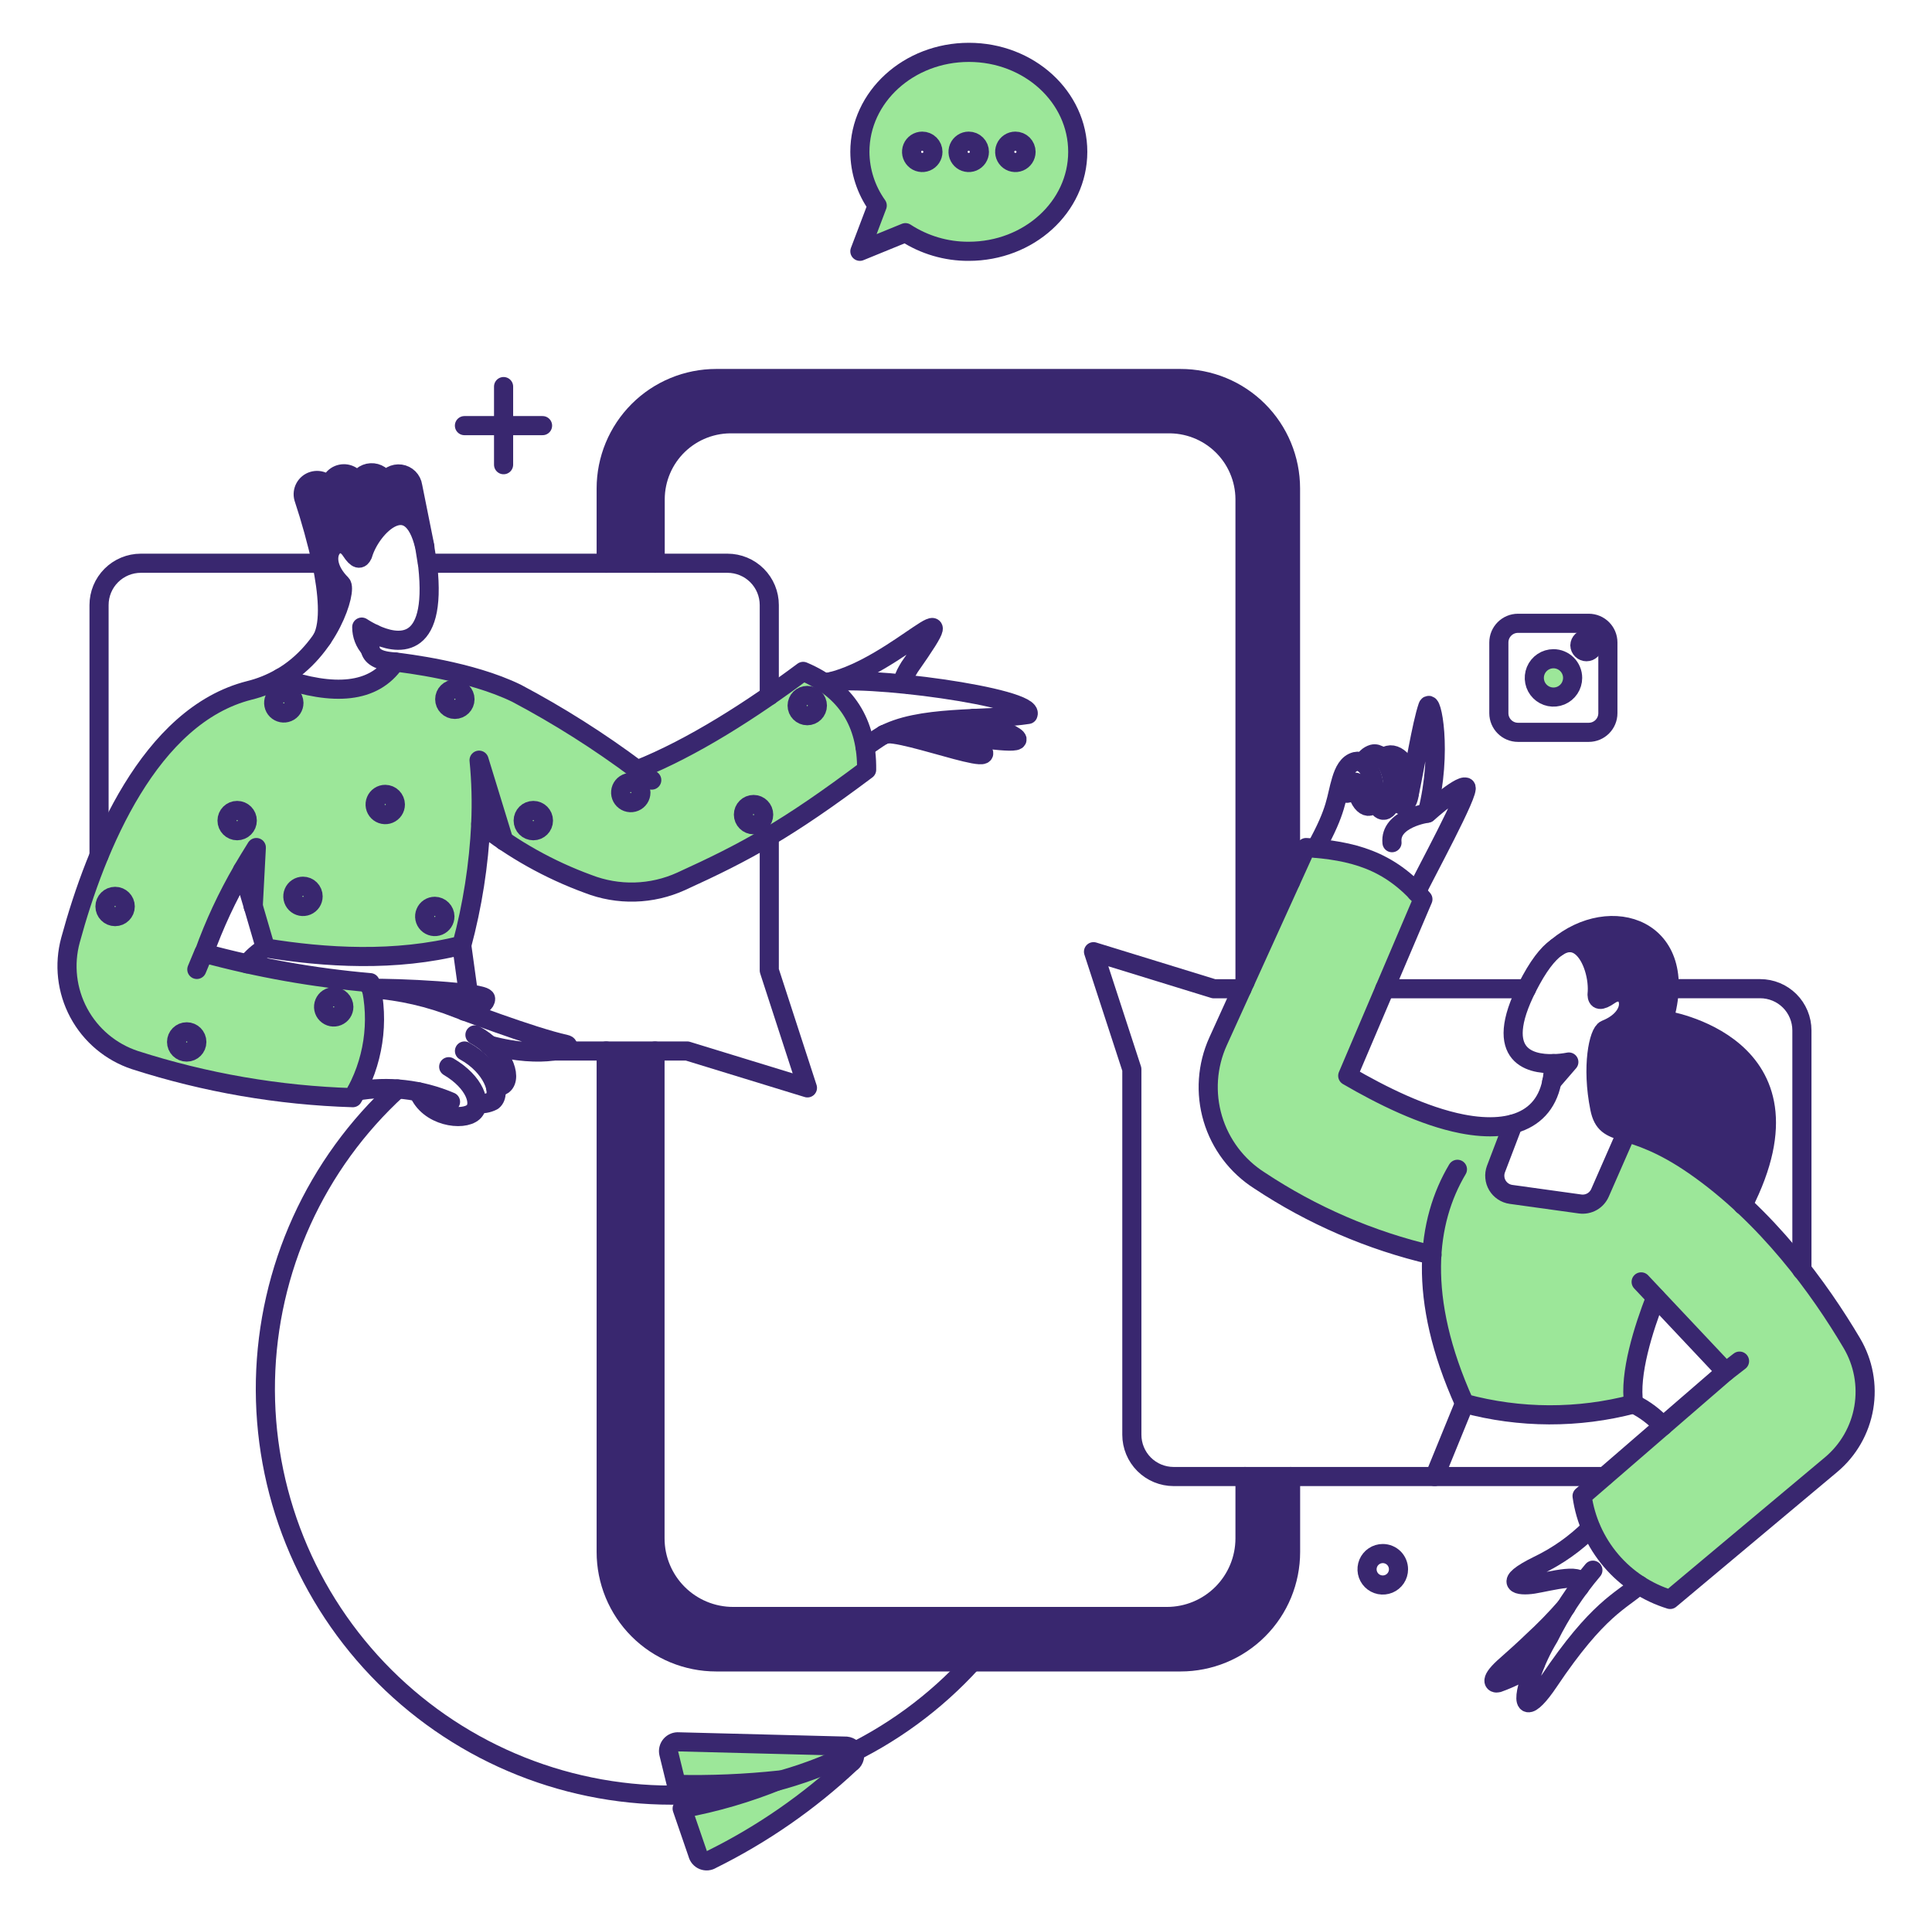 <svg width="101" height="100" viewBox="0 0 101 100" fill="none" xmlns="http://www.w3.org/2000/svg">
<g id="Social-Media-Discussion--Streamline-Bangalore">
<g id="Social-media-Social-media-discussion-01">
<g id="color 2">
<path id="Vector" d="M96.742 70.228C94.245 66.011 89.689 60.47 84.964 59.206L83.64 62.363C83.554 62.558 83.407 62.719 83.222 62.823C83.035 62.927 82.821 62.968 82.61 62.94L78.99 62.429C78.844 62.409 78.704 62.355 78.581 62.273C78.459 62.191 78.356 62.083 78.28 61.956C78.205 61.829 78.159 61.687 78.147 61.539C78.133 61.393 78.153 61.245 78.205 61.106L78.99 58.781C76.473 59.42 72.704 57.542 70.454 56.229L74.386 47.015C73.632 46.141 72.693 45.445 71.637 44.977C70.582 44.51 69.435 44.282 68.281 44.312L63.677 54.435C63.102 55.704 63.004 57.139 63.402 58.474C63.8 59.809 64.666 60.956 65.842 61.704C68.606 63.508 71.654 64.831 74.859 65.618C74.801 68.297 75.384 70.951 76.561 73.359C79.457 74.143 82.507 74.153 85.408 73.387C85.231 71.677 85.993 69.485 86.609 67.877L90.219 71.704L82.707 78.198C82.956 80.725 84.967 82.875 87.301 83.605L95.659 76.563C96.558 75.805 97.161 74.753 97.359 73.593C97.557 72.434 97.339 71.242 96.742 70.228Z" fill="#9CE799"/>
<path id="Vector_2" d="M14.666 35.433C14.158 35.725 13.611 35.945 13.041 36.085C7.832 37.399 5.025 44.215 3.685 49.139C3.337 50.416 3.492 51.778 4.118 52.944C4.744 54.11 5.794 54.992 7.05 55.408C10.737 56.594 14.572 57.256 18.443 57.374C19.522 55.566 19.848 53.407 19.351 51.362C16.415 51.108 13.508 50.592 10.664 49.82C11.203 48.318 11.878 46.868 12.682 45.489C13.389 47.871 13.119 46.953 13.876 49.546C16.995 50.056 20.672 50.283 24.141 49.404C24.698 47.331 25.031 45.205 25.134 43.061C26.823 44.4 28.715 45.459 30.739 46.2C31.518 46.504 32.35 46.649 33.186 46.626C34.022 46.604 34.845 46.413 35.607 46.067C39.021 44.512 41.155 43.345 45.305 40.235C45.333 37.768 44.237 36.048 41.987 35.093C39.341 37.069 36.202 39.091 33.319 40.235C31.321 38.741 29.21 37.404 27.006 36.237C24.577 35.053 21.164 34.667 20.663 34.601C19.111 36.422 17.641 36.306 14.666 35.433Z" fill="#9CE799"/>
<path id="Vector_3" d="M17.446 52.098C17.341 52.098 17.238 52.129 17.151 52.187C17.064 52.245 16.997 52.328 16.957 52.425C16.916 52.521 16.906 52.628 16.926 52.731C16.947 52.833 16.997 52.928 17.071 53.001C17.145 53.076 17.24 53.126 17.342 53.147C17.445 53.167 17.551 53.157 17.648 53.116C17.745 53.076 17.828 53.008 17.886 52.921C17.944 52.834 17.975 52.732 17.975 52.627C17.973 52.487 17.916 52.354 17.817 52.255C17.719 52.157 17.585 52.1 17.446 52.098Z" fill="#9CE799"/>
<path id="Vector_4" d="M9.761 54.99C10.053 54.99 10.29 54.754 10.29 54.461C10.29 54.169 10.053 53.932 9.761 53.932C9.468 53.932 9.231 54.169 9.231 54.461C9.231 54.754 9.468 54.99 9.761 54.99Z" fill="#9CE799"/>
<path id="Vector_5" d="M6.018 47.91C6.31 47.91 6.547 47.673 6.547 47.381C6.547 47.089 6.31 46.852 6.018 46.852C5.725 46.852 5.488 47.089 5.488 47.381C5.488 47.673 5.725 47.91 6.018 47.91Z" fill="#9CE799"/>
<path id="Vector_6" d="M12.398 43.421C12.69 43.421 12.927 43.184 12.927 42.891C12.927 42.599 12.69 42.362 12.398 42.362C12.106 42.362 11.869 42.599 11.869 42.891C11.869 43.184 12.106 43.421 12.398 43.421Z" fill="#9CE799"/>
<path id="Vector_7" d="M14.837 36.208C14.732 36.208 14.63 36.239 14.543 36.297C14.456 36.356 14.388 36.438 14.348 36.535C14.308 36.632 14.297 36.738 14.318 36.841C14.338 36.944 14.388 37.038 14.462 37.112C14.536 37.186 14.631 37.236 14.733 37.257C14.836 37.277 14.943 37.267 15.039 37.227C15.136 37.187 15.219 37.119 15.277 37.032C15.335 36.945 15.366 36.842 15.366 36.738C15.364 36.598 15.307 36.465 15.209 36.366C15.11 36.267 14.976 36.211 14.837 36.208Z" fill="#9CE799"/>
<path id="Vector_8" d="M20.14 41.521C20.035 41.521 19.933 41.552 19.846 41.61C19.758 41.668 19.691 41.751 19.651 41.847C19.61 41.944 19.6 42.051 19.62 42.153C19.641 42.256 19.691 42.35 19.765 42.424C19.839 42.498 19.934 42.549 20.036 42.569C20.139 42.59 20.245 42.579 20.342 42.539C20.439 42.499 20.521 42.431 20.58 42.344C20.638 42.257 20.669 42.155 20.669 42.05C20.667 41.91 20.61 41.777 20.512 41.678C20.413 41.579 20.279 41.523 20.14 41.521Z" fill="#9CE799"/>
<path id="Vector_9" d="M15.839 46.322C15.734 46.322 15.632 46.353 15.545 46.412C15.457 46.47 15.39 46.553 15.35 46.649C15.309 46.746 15.299 46.852 15.319 46.955C15.34 47.058 15.39 47.152 15.464 47.226C15.538 47.3 15.633 47.35 15.735 47.371C15.838 47.391 15.944 47.381 16.041 47.341C16.138 47.301 16.221 47.233 16.279 47.146C16.337 47.059 16.368 46.956 16.368 46.852C16.368 46.782 16.355 46.713 16.328 46.649C16.302 46.585 16.262 46.526 16.213 46.477C16.164 46.428 16.106 46.389 16.041 46.362C15.977 46.336 15.908 46.322 15.839 46.322Z" fill="#9CE799"/>
<path id="Vector_10" d="M27.881 43.421C28.173 43.421 28.41 43.184 28.41 42.891C28.41 42.599 28.173 42.362 27.881 42.362C27.588 42.362 27.351 42.599 27.351 42.891C27.351 43.184 27.588 43.421 27.881 43.421Z" fill="#9CE799"/>
<path id="Vector_11" d="M32.975 40.896C32.871 40.896 32.768 40.927 32.681 40.985C32.594 41.043 32.526 41.126 32.486 41.222C32.446 41.319 32.436 41.426 32.456 41.528C32.477 41.631 32.527 41.725 32.601 41.799C32.675 41.873 32.77 41.924 32.872 41.944C32.975 41.965 33.081 41.954 33.178 41.914C33.275 41.874 33.358 41.806 33.416 41.719C33.474 41.632 33.505 41.53 33.505 41.425C33.503 41.285 33.446 41.152 33.347 41.053C33.249 40.954 33.115 40.898 32.975 40.896Z" fill="#9CE799"/>
<path id="Vector_12" d="M39.394 43.109C39.686 43.109 39.923 42.872 39.923 42.579C39.923 42.287 39.686 42.05 39.394 42.05C39.102 42.05 38.864 42.287 38.864 42.579C38.864 42.872 39.102 43.109 39.394 43.109Z" fill="#9CE799"/>
<path id="Vector_13" d="M42.201 37.409C42.493 37.409 42.731 37.172 42.731 36.879C42.731 36.587 42.493 36.35 42.201 36.35C41.909 36.35 41.672 36.587 41.672 36.879C41.672 37.172 41.909 37.409 42.201 37.409Z" fill="#9CE799"/>
<path id="Vector_14" d="M22.73 47.372C22.625 47.372 22.523 47.403 22.435 47.461C22.348 47.519 22.281 47.602 22.241 47.699C22.2 47.795 22.19 47.902 22.21 48.004C22.231 48.107 22.281 48.201 22.355 48.275C22.429 48.349 22.524 48.4 22.626 48.42C22.729 48.441 22.835 48.43 22.932 48.39C23.029 48.35 23.111 48.282 23.17 48.195C23.228 48.108 23.259 48.006 23.259 47.901C23.257 47.761 23.2 47.628 23.101 47.529C23.003 47.43 22.869 47.374 22.73 47.372Z" fill="#9CE799"/>
<path id="Vector_15" d="M23.779 37.078C24.071 37.078 24.308 36.841 24.308 36.549C24.308 36.256 24.071 36.019 23.779 36.019C23.486 36.019 23.249 36.256 23.249 36.549C23.249 36.841 23.486 37.078 23.779 37.078Z" fill="#9CE799"/>
<path id="Subtract" fill-rule="evenodd" clip-rule="evenodd" d="M44.952 13.135L45.859 10.744C45.274 9.924 44.957 8.943 44.952 7.936C44.952 5.063 47.504 2.737 50.652 2.737C53.799 2.737 56.342 5.063 56.342 7.936C56.342 10.81 53.79 13.135 50.642 13.135C49.468 13.142 48.318 12.803 47.334 12.162L44.952 13.135ZM48.677 8.246C48.738 8.154 48.771 8.047 48.771 7.936C48.77 7.788 48.711 7.646 48.606 7.542C48.502 7.437 48.36 7.379 48.212 7.379C48.101 7.379 47.994 7.412 47.902 7.473C47.811 7.535 47.739 7.622 47.697 7.724C47.655 7.826 47.645 7.938 47.666 8.046C47.688 8.154 47.741 8.253 47.819 8.331C47.897 8.409 47.997 8.462 48.105 8.483C48.213 8.505 48.325 8.494 48.427 8.451C48.529 8.409 48.616 8.338 48.677 8.246ZM51.2 7.936C51.2 8.047 51.167 8.155 51.106 8.246C51.045 8.338 50.958 8.409 50.856 8.452C50.754 8.494 50.642 8.505 50.533 8.483C50.425 8.462 50.326 8.409 50.248 8.331C50.17 8.253 50.117 8.153 50.095 8.045C50.074 7.937 50.085 7.825 50.127 7.723C50.169 7.621 50.241 7.534 50.333 7.473C50.424 7.411 50.532 7.379 50.642 7.379C50.79 7.379 50.932 7.438 51.036 7.542C51.141 7.647 51.2 7.789 51.2 7.936ZM53.545 8.246C53.606 8.155 53.639 8.047 53.639 7.936C53.638 7.789 53.58 7.647 53.475 7.542C53.371 7.438 53.229 7.379 53.081 7.379C52.971 7.379 52.863 7.411 52.771 7.473C52.68 7.534 52.608 7.621 52.566 7.723C52.523 7.825 52.512 7.937 52.534 8.045C52.556 8.153 52.609 8.253 52.687 8.331C52.765 8.409 52.864 8.462 52.972 8.483C53.081 8.505 53.193 8.494 53.294 8.452C53.397 8.409 53.483 8.338 53.545 8.246Z" fill="#9CE799"/>
<path id="Vector_16" d="M82.213 35.433C82.213 35.631 82.154 35.825 82.044 35.99C81.934 36.155 81.778 36.283 81.595 36.359C81.412 36.435 81.21 36.455 81.016 36.416C80.821 36.377 80.643 36.282 80.503 36.142C80.362 36.002 80.267 35.823 80.229 35.629C80.19 35.434 80.21 35.233 80.285 35.05C80.361 34.867 80.49 34.71 80.654 34.6C80.819 34.49 81.013 34.431 81.211 34.431C81.477 34.431 81.731 34.537 81.92 34.725C82.107 34.913 82.213 35.167 82.213 35.433Z" fill="#9CE799"/>
<path id="Vector_17" d="M44.243 91.269L35.48 91.044C35.404 91.037 35.326 91.048 35.255 91.077C35.183 91.106 35.119 91.152 35.068 91.21C35.018 91.268 34.981 91.337 34.963 91.412C34.944 91.487 34.943 91.566 34.961 91.641L35.359 93.267C37.161 93.308 38.964 93.233 40.756 93.04C39.114 93.712 37.406 94.212 35.661 94.532L36.474 96.895C36.492 96.97 36.527 97.04 36.577 97.098C36.627 97.156 36.691 97.202 36.762 97.231C36.833 97.259 36.91 97.27 36.987 97.263C37.064 97.255 37.137 97.23 37.202 97.188C39.852 95.877 42.295 94.183 44.452 92.16C44.538 92.106 44.605 92.027 44.643 91.934C44.682 91.841 44.69 91.738 44.667 91.639C44.644 91.541 44.591 91.452 44.515 91.385C44.438 91.319 44.343 91.278 44.243 91.269Z" fill="#9CE799"/>
</g>
<g id="color 1">
<path id="Vector_18" d="M61.721 19.789H37.447C36.692 19.789 35.944 19.937 35.247 20.226C34.549 20.515 33.916 20.938 33.382 21.472C32.848 22.006 32.425 22.64 32.136 23.337C31.848 24.035 31.699 24.782 31.7 25.537V29.44H34.251V26.094C34.254 25.566 34.362 25.043 34.57 24.558C34.779 24.072 35.082 23.633 35.463 23.266C35.844 22.9 36.294 22.614 36.787 22.424C37.281 22.235 37.807 22.146 38.335 22.164H61.002C61.53 22.147 62.056 22.236 62.549 22.426C63.042 22.616 63.492 22.902 63.872 23.268C64.253 23.635 64.556 24.073 64.765 24.559C64.973 25.044 65.082 25.566 65.086 26.094V51.332L67.468 46.096V25.537C67.468 24.782 67.32 24.035 67.031 23.337C66.742 22.64 66.319 22.006 65.785 21.472C65.251 20.938 64.618 20.515 63.92 20.226C63.223 19.938 62.475 19.789 61.721 19.789Z" fill="#39276F"/>
<path id="Vector_19" d="M65.077 77.175V80.409C65.076 81.492 64.647 82.53 63.88 83.296C63.115 84.062 62.076 84.492 60.993 84.492H38.326C37.243 84.492 36.204 84.062 35.439 83.296C34.673 82.53 34.242 81.492 34.242 80.409V54.937H31.69V81.12C31.69 81.874 31.839 82.622 32.127 83.319C32.416 84.016 32.84 84.649 33.373 85.183C33.907 85.716 34.541 86.139 35.238 86.428C35.935 86.716 36.682 86.865 37.437 86.865H61.721C62.475 86.865 63.223 86.716 63.921 86.428C64.618 86.139 65.251 85.716 65.785 85.182C66.319 84.648 66.742 84.015 67.031 83.318C67.32 82.62 67.468 81.872 67.468 81.118V77.176L65.077 77.175Z" fill="#39276F"/>
<path id="Vector_20" d="M82.015 55.51L81.117 56.559C81.183 56.246 81.215 55.926 81.211 55.605C81.481 55.595 81.75 55.563 82.015 55.51Z" fill="#39276F"/>
<path id="Vector_21" d="M19.346 33.902C19.064 33.595 18.909 33.193 18.911 32.777C19.117 32.911 19.333 33.031 19.555 33.135C19.407 33.362 19.334 33.63 19.346 33.902Z" fill="#39276F"/>
<path id="Vector_22" d="M13.4 44.3L13.237 47.372L12.68 45.462C12.889 45.103 13.126 44.727 13.4 44.3Z" fill="#39276F"/>
<path id="Vector_23" d="M25.131 43.061C25.183 41.952 25.154 40.84 25.045 39.734L26.339 43.95C25.953 43.685 25.546 43.392 25.131 43.061Z" fill="#39276F"/>
<path id="Vector_24" d="M21.595 25.424C21.58 25.264 21.512 25.114 21.401 24.997C21.291 24.881 21.145 24.805 20.986 24.781C20.828 24.757 20.666 24.787 20.526 24.866C20.386 24.944 20.277 25.067 20.215 25.216H20.121C20.072 25.062 19.974 24.929 19.841 24.838C19.708 24.746 19.549 24.702 19.388 24.712C19.227 24.721 19.075 24.785 18.954 24.891C18.833 24.998 18.751 25.142 18.722 25.3H18.684C18.637 25.12 18.523 24.965 18.365 24.867C18.206 24.769 18.017 24.736 17.835 24.776C17.653 24.815 17.493 24.922 17.389 25.077C17.285 25.231 17.244 25.419 17.276 25.603C17.223 25.44 17.113 25.301 16.967 25.211C16.821 25.121 16.648 25.086 16.479 25.112C16.309 25.138 16.155 25.224 16.043 25.354C15.931 25.483 15.868 25.649 15.867 25.82C15.867 25.89 15.876 25.96 15.895 26.028C16.268 27.149 16.583 28.288 16.841 29.44C17.153 30.953 17.313 32.579 16.841 33.42C17.776 32.05 18.013 30.67 17.862 30.518C16.406 29.082 17.691 27.739 18.363 28.77C18.684 29.261 18.873 29.261 18.977 28.978C19.412 27.503 21.482 25.462 22.211 28.571L21.595 25.424Z" fill="#39276F"/>
<path id="Vector_25" d="M83.281 33.732C83.278 33.821 83.24 33.905 83.176 33.967C83.112 34.029 83.026 34.064 82.937 34.064C82.847 34.064 82.761 34.029 82.697 33.967C82.633 33.905 82.595 33.821 82.591 33.732C82.595 33.642 82.633 33.558 82.697 33.496C82.761 33.434 82.847 33.4 82.937 33.4C83.026 33.4 83.112 33.434 83.176 33.496C83.24 33.558 83.278 33.642 83.281 33.732Z" fill="#39276F"/>
<path id="Vector_26" d="M86.987 53.308C87.149 52.777 87.245 52.227 87.27 51.673C87.384 48.24 83.896 47.447 81.457 49.461C82.79 48.61 83.555 50.69 83.423 51.966C83.423 52.191 83.5 52.4 84.075 52.015C85.087 51.316 85.758 53.046 83.867 53.821C83.508 53.963 83.121 55.74 83.565 57.933C83.735 58.802 84.141 58.928 84.964 59.19C87.225 59.849 89.485 61.443 91.117 62.99C95.437 54.537 86.977 53.308 86.987 53.308Z" fill="#39276F"/>
</g>
<g id="outlines">
<path id="Vector_27" d="M83.281 33.732C83.278 33.821 83.24 33.905 83.176 33.967C83.112 34.029 83.025 34.064 82.936 34.064C82.847 34.064 82.761 34.029 82.697 33.967C82.632 33.905 82.595 33.821 82.591 33.732C82.595 33.642 82.632 33.558 82.697 33.496C82.761 33.434 82.847 33.4 82.936 33.4C83.025 33.4 83.112 33.434 83.176 33.496C83.24 33.558 83.278 33.642 83.281 33.732Z" stroke="#39276F"/>
<path id="Vector_28" d="M76.561 73.356L75.001 77.175" stroke="#39276F" stroke-linecap="round" stroke-linejoin="round"/>
<path id="Vector_29" d="M34.251 29.44V26.085C34.253 25.556 34.362 25.034 34.57 24.548C34.778 24.062 35.081 23.622 35.462 23.256C35.843 22.889 36.293 22.603 36.787 22.413C37.28 22.224 37.807 22.135 38.335 22.152H61.002C61.53 22.136 62.056 22.225 62.549 22.415C63.042 22.605 63.493 22.891 63.873 23.258C64.254 23.624 64.557 24.063 64.765 24.549C64.974 25.035 65.083 25.557 65.086 26.085V51.332" stroke="#39276F" stroke-linecap="round" stroke-linejoin="round"/>
<path id="Vector_30" d="M67.465 46.086V25.527C67.464 24.773 67.315 24.025 67.026 23.328C66.737 22.631 66.313 21.997 65.779 21.464C65.245 20.931 64.611 20.508 63.913 20.22C63.215 19.932 62.468 19.784 61.713 19.785H37.437C36.682 19.785 35.934 19.934 35.237 20.223C34.539 20.512 33.906 20.936 33.372 21.47C32.838 22.004 32.415 22.639 32.126 23.336C31.838 24.034 31.689 24.782 31.69 25.537V29.44" stroke="#39276F" stroke-linecap="round" stroke-linejoin="round"/>
<path id="Vector_31" d="M79.803 51.682H72.392" stroke="#39276F" stroke-linecap="round" stroke-linejoin="round"/>
<path id="Vector_32" d="M87.261 51.677H92.015C92.302 51.677 92.585 51.733 92.85 51.842C93.115 51.951 93.356 52.112 93.559 52.314C93.762 52.516 93.922 52.757 94.032 53.021C94.142 53.286 94.199 53.57 94.199 53.856V66.381" stroke="#39276F" stroke-linecap="round" stroke-linejoin="round"/>
<path id="Vector_33" d="M64.927 51.682H63.46L57.166 49.744L59.17 55.888V74.992C59.171 75.572 59.401 76.127 59.81 76.536C60.22 76.946 60.775 77.175 61.354 77.176H83.867" stroke="#39276F" stroke-linecap="round" stroke-linejoin="round"/>
<path id="Vector_34" d="M40.216 36.368V31.624C40.216 31.045 39.986 30.49 39.576 30.08C39.167 29.671 38.612 29.441 38.033 29.44H22.351" stroke="#39276F" stroke-linecap="round" stroke-linejoin="round"/>
<path id="Vector_35" d="M65.086 77.175V80.409C65.085 81.492 64.655 82.53 63.889 83.296C63.124 84.062 62.085 84.492 61.002 84.492H38.326C37.243 84.492 36.204 84.062 35.438 83.296C34.673 82.53 34.242 81.492 34.242 80.409V54.937" stroke="#39276F" stroke-linecap="round" stroke-linejoin="round"/>
<path id="Vector_36" d="M31.69 54.934V81.117C31.689 81.871 31.838 82.619 32.126 83.317C32.415 84.014 32.838 84.648 33.372 85.182C33.906 85.716 34.54 86.139 35.237 86.428C35.935 86.716 36.682 86.865 37.437 86.865H61.721C62.475 86.865 63.223 86.716 63.92 86.428C64.618 86.139 65.251 85.716 65.785 85.182C66.319 84.648 66.742 84.015 67.031 83.318C67.319 82.62 67.468 81.872 67.468 81.118V77.176" stroke="#39276F" stroke-linecap="round" stroke-linejoin="round"/>
<path id="Vector_37" d="M16.822 29.44H7.36C6.781 29.441 6.226 29.671 5.817 30.081C5.408 30.49 5.178 31.045 5.178 31.624V44.708" stroke="#39276F" stroke-linecap="round" stroke-linejoin="round"/>
<path id="Vector_38" d="M28.968 54.934H35.925L42.211 56.862L40.216 50.727V43.714" stroke="#39276F" stroke-linecap="round" stroke-linejoin="round"/>
<path id="Vector_39" d="M50.831 86.865C48.901 88.992 46.56 90.705 43.949 91.9C41.337 93.096 38.511 93.75 35.639 93.822C32.768 93.894 29.913 93.383 27.245 92.32C24.577 91.257 22.152 89.663 20.118 87.636C18.084 85.609 16.482 83.189 15.409 80.525C14.336 77.861 13.815 75.007 13.877 72.135C13.94 69.264 14.584 66.435 15.77 63.82C16.957 61.205 18.662 58.857 20.782 56.92" stroke="#39276F" stroke-linecap="round" stroke-linejoin="round"/>
<path id="Vector_40" d="M44.243 91.269L35.48 91.044C35.404 91.037 35.326 91.048 35.255 91.077C35.183 91.106 35.119 91.152 35.068 91.21C35.018 91.268 34.981 91.337 34.963 91.412C34.944 91.487 34.943 91.566 34.961 91.641L35.359 93.267C37.161 93.308 38.964 93.233 40.756 93.04C39.114 93.712 37.406 94.212 35.661 94.532L36.474 96.895C36.492 96.97 36.527 97.04 36.577 97.098C36.627 97.156 36.691 97.202 36.762 97.231C36.833 97.259 36.91 97.27 36.987 97.263C37.064 97.255 37.137 97.23 37.202 97.188C39.852 95.877 42.295 94.183 44.452 92.16C44.538 92.106 44.605 92.027 44.643 91.934C44.682 91.841 44.69 91.738 44.667 91.639C44.644 91.541 44.591 91.452 44.515 91.385C44.438 91.319 44.343 91.278 44.243 91.269Z" stroke="#39276F" stroke-linecap="round" stroke-linejoin="round"/>
<path id="Vector_41" d="M81.211 55.595C81.481 55.59 81.75 55.562 82.015 55.51L81.117 56.55" stroke="#39276F" stroke-linecap="round" stroke-linejoin="round"/>
<path id="Vector_42" d="M74.859 65.596C71.645 64.846 68.592 63.527 65.842 61.702C64.666 60.954 63.8 59.807 63.402 58.471C63.005 57.136 63.102 55.702 63.677 54.433L68.28 44.3C70.675 44.462 72.613 44.93 74.386 47.003L70.456 56.229C72.224 57.259 74.407 58.347 76.43 58.743C79.204 59.286 81.213 58.419 81.213 55.595C79.956 55.633 77.876 55.17 80.05 51.209C82.225 47.249 83.671 50.314 83.491 51.984C83.501 52.278 83.652 52.353 84.143 52.013C85.155 51.313 85.831 53.058 83.936 53.818C83.577 53.963 83.189 55.738 83.633 57.93C83.972 59.594 85.137 58.544 88.567 60.915C92.378 63.552 95.131 67.369 96.81 70.206C97.41 71.22 97.632 72.414 97.434 73.576C97.237 74.737 96.634 75.791 95.732 76.549L87.31 83.601C86.108 83.231 85.036 82.525 84.221 81.568C83.406 80.61 82.88 79.439 82.707 78.194L90.219 71.7L85.795 67.002" stroke="#39276F" stroke-linecap="round" stroke-linejoin="round"/>
<path id="Vector_43" d="M19.346 33.902C19.064 33.595 18.909 33.193 18.911 32.777C19.117 32.911 19.333 33.031 19.555 33.135" stroke="#39276F" stroke-linecap="round" stroke-linejoin="round"/>
<path id="Vector_44" d="M18.968 28.977C19.402 27.503 21.482 25.461 22.201 28.571L22.362 29.573C22.863 34.15 20.689 33.666 19.555 33.136C19.555 33.136 18.762 34.309 20.214 34.552C20.447 34.591 20.605 34.594 20.662 34.602C19.527 36.266 17.428 36.37 14.669 35.434C17.234 33.98 18.157 30.84 17.845 30.528C16.402 29.089 17.674 27.749 18.346 28.779C18.666 29.271 18.837 29.261 18.96 28.997L18.968 28.977Z" stroke="#39276F" stroke-linecap="round" stroke-linejoin="round"/>
<path id="Vector_45" d="M12.677 45.489C12.894 45.12 13.135 44.725 13.4 44.3L13.237 47.381" stroke="#39276F" stroke-linecap="round" stroke-linejoin="round"/>
<path id="Vector_46" d="M25.131 43.061C25.183 41.952 25.154 40.84 25.045 39.734L26.339 43.95" stroke="#39276F" stroke-linecap="round" stroke-linejoin="round"/>
<path id="Vector_47" d="M14.666 35.433C14.158 35.725 13.611 35.945 13.041 36.085C7.832 37.399 5.025 44.215 3.685 49.139C3.337 50.416 3.492 51.778 4.118 52.944C4.744 54.11 5.794 54.992 7.05 55.408C10.737 56.594 14.572 57.256 18.443 57.374C19.522 55.566 19.848 53.407 19.351 51.362C16.415 51.108 13.508 50.592 10.664 49.82C11.203 48.318 11.878 46.868 12.682 45.489C13.389 47.871 13.119 46.953 13.876 49.546C16.995 50.056 20.672 50.283 24.141 49.404C24.698 47.331 25.031 45.205 25.134 43.061C26.823 44.4 28.715 45.459 30.739 46.2C31.518 46.504 32.35 46.649 33.186 46.626C34.022 46.604 34.845 46.413 35.607 46.067C39.021 44.512 41.155 43.345 45.305 40.235C45.333 37.768 44.237 36.048 41.987 35.093C39.341 37.069 36.202 39.091 33.319 40.235C31.321 38.741 29.21 37.404 27.006 36.237C24.577 35.053 21.164 34.667 20.663 34.601" stroke="#39276F" stroke-linecap="round" stroke-linejoin="round"/>
<path id="Vector_48" d="M71.268 39.889C71.307 39.776 71.374 39.673 71.461 39.591C71.548 39.508 71.654 39.447 71.769 39.413C72.269 39.28 73.006 40.33 72.77 41.681C72.648 42.415 72.132 42.746 71.839 41.64" stroke="#39276F" stroke-linecap="round" stroke-linejoin="round"/>
<path id="Vector_49" d="M72.288 39.639C72.371 39.557 72.476 39.498 72.59 39.469C73.092 39.341 73.857 40.103 73.677 41.473C73.584 42.185 73.156 42.359 72.799 41.479" stroke="#39276F" stroke-linecap="round" stroke-linejoin="round"/>
<path id="Vector_50" d="M68.791 44.328C69.916 42.306 69.83 41.739 70.124 40.774C70.265 40.311 70.463 39.903 70.87 39.801C71.368 39.675 72.001 40.519 71.815 41.84C71.739 42.388 71.003 42.275 70.87 40.886" stroke="#39276F" stroke-linecap="round" stroke-linejoin="round"/>
<path id="Vector_51" d="M74.046 46.634C74.405 45.85 76.911 41.273 76.627 41.142C76.316 40.999 74.623 42.504 74.623 42.504C74.623 42.504 72.638 42.778 72.77 44.046" stroke="#39276F" stroke-linecap="round" stroke-linejoin="round"/>
<path id="Vector_52" d="M74.613 42.504C75.445 39.205 74.812 36.434 74.642 36.927C74.319 37.862 73.923 40.359 73.677 41.464" stroke="#39276F" stroke-linecap="round" stroke-linejoin="round"/>
<path id="Vector_53" d="M70.417 41.464C70.605 41.413 70.806 41.425 70.987 41.498" stroke="#39276F" stroke-linecap="round" stroke-linejoin="round"/>
<path id="Vector_54" d="M43.137 35.688C44.952 35.225 54.14 36.445 53.743 37.343C51.465 37.691 48.045 37.347 46.077 38.477C45.944 38.553 45.48 38.875 45.226 39.053" stroke="#39276F" stroke-linecap="round" stroke-linejoin="round"/>
<path id="Vector_55" d="M43.392 35.641C46.927 34.809 50.841 30.178 47.551 34.866C47.239 35.386 47.088 35.679 47.532 35.783" stroke="#39276F" stroke-linecap="round" stroke-linejoin="round"/>
<path id="Vector_56" d="M46.209 38.401C48.005 37.692 57.429 40.065 50.888 37.55" stroke="#39276F" stroke-linecap="round" stroke-linejoin="round"/>
<path id="Vector_57" d="M46.218 38.392C46.965 37.994 54.111 40.879 50.33 38.496" stroke="#39276F" stroke-linecap="round" stroke-linejoin="round"/>
<path id="Vector_58" d="M24.282 54.934C25.737 55.73 26.249 57.157 25.756 57.543C25.506 57.673 25.222 57.719 24.943 57.675" stroke="#39276F" stroke-linecap="round" stroke-linejoin="round"/>
<path id="Vector_59" d="M24.829 54.092C26.285 54.888 26.794 56.312 26.304 56.701C26.186 56.777 26.054 56.828 25.916 56.85" stroke="#39276F" stroke-linecap="round" stroke-linejoin="round"/>
<path id="Vector_60" d="M18.637 57.032C20.294 56.734 22.003 56.928 23.552 57.59" stroke="#39276F" stroke-linecap="round" stroke-linejoin="round"/>
<path id="Vector_61" d="M23.457 55.756C24.837 56.569 25.204 57.711 24.743 58.129C24.202 58.618 22.389 58.365 21.879 57.07" stroke="#39276F" stroke-linecap="round" stroke-linejoin="round"/>
<path id="Vector_62" d="M19.393 51.663C20.622 51.625 25.368 51.843 25.386 52.202C25.406 52.618 24.28 52.854 24.28 52.854" stroke="#39276F" stroke-linecap="round" stroke-linejoin="round"/>
<path id="Vector_63" d="M19.402 51.673C20.946 51.784 22.463 52.132 23.902 52.703C23.902 52.703 27.798 54.195 29.563 54.584C30.15 54.713 28.469 55.406 25.565 54.622" stroke="#39276F" stroke-linecap="round" stroke-linejoin="round"/>
<path id="Vector_64" d="M13.873 49.546C13.509 49.763 13.189 50.045 12.927 50.378" stroke="#39276F" stroke-linecap="round" stroke-linejoin="round"/>
<path id="Vector_65" d="M24.138 49.404L24.488 51.937" stroke="#39276F" stroke-linecap="round" stroke-linejoin="round"/>
<path id="Vector_66" d="M86.552 67.817C85.918 69.443 85.162 71.815 85.407 73.385C82.507 74.15 79.456 74.14 76.56 73.356C74.055 67.808 74.584 63.819 76.191 61.118" stroke="#39276F" stroke-linecap="round" stroke-linejoin="round"/>
<path id="Vector_67" d="M81.405 49.502C84.197 47.155 88.402 48.502 86.977 53.31C86.977 53.31 95.435 54.539 91.117 62.99" stroke="#39276F" stroke-linecap="round" stroke-linejoin="round"/>
<path id="Vector_68" d="M85.408 73.382C85.987 73.666 86.507 74.058 86.939 74.536" stroke="#39276F" stroke-linecap="round" stroke-linejoin="round"/>
<path id="Vector_69" d="M85.021 59.206L83.641 62.354C83.554 62.548 83.407 62.71 83.222 62.814C83.035 62.918 82.821 62.959 82.61 62.931L78.99 62.429C78.844 62.409 78.704 62.355 78.581 62.273C78.459 62.191 78.356 62.083 78.28 61.956C78.205 61.829 78.159 61.687 78.147 61.539C78.133 61.393 78.154 61.245 78.205 61.106L79.103 58.752" stroke="#39276F" stroke-linecap="round" stroke-linejoin="round"/>
<path id="Vector_70" d="M22.21 28.571L21.576 25.413C21.553 25.253 21.478 25.104 21.363 24.989C21.248 24.875 21.098 24.8 20.938 24.778C20.776 24.756 20.613 24.786 20.47 24.865C20.328 24.943 20.215 25.066 20.149 25.215C20.093 25.059 19.988 24.927 19.85 24.836C19.713 24.745 19.549 24.701 19.385 24.711C19.22 24.72 19.063 24.783 18.937 24.889C18.81 24.995 18.722 25.139 18.684 25.3C18.634 25.12 18.518 24.966 18.359 24.869C18.2 24.773 18.01 24.74 17.828 24.779C17.646 24.817 17.485 24.924 17.379 25.077C17.273 25.23 17.229 25.418 17.257 25.602C17.196 25.424 17.069 25.277 16.901 25.191C16.734 25.106 16.54 25.089 16.36 25.145C16.18 25.2 16.029 25.323 15.939 25.488C15.849 25.653 15.826 25.846 15.877 26.027C16.249 27.148 16.564 28.287 16.822 29.44C17.129 30.932 17.29 32.533 16.841 33.384" stroke="#39276F" stroke-linecap="round" stroke-linejoin="round"/>
<path id="Vector_71" d="M48.771 7.936C48.771 8.047 48.738 8.154 48.677 8.246C48.615 8.338 48.529 8.409 48.427 8.451C48.325 8.494 48.213 8.505 48.105 8.483C47.997 8.462 47.897 8.409 47.819 8.331C47.741 8.253 47.688 8.154 47.666 8.046C47.645 7.938 47.655 7.826 47.697 7.724C47.739 7.622 47.81 7.535 47.902 7.473C47.994 7.412 48.101 7.379 48.212 7.379C48.359 7.379 48.502 7.437 48.606 7.542C48.711 7.646 48.77 7.788 48.771 7.936Z" stroke="#39276F" stroke-linecap="round" stroke-linejoin="round"/>
<path id="Vector_72" d="M51.2 7.936C51.2 8.047 51.167 8.155 51.106 8.246C51.045 8.338 50.958 8.409 50.856 8.452C50.754 8.494 50.642 8.505 50.533 8.483C50.425 8.462 50.326 8.409 50.248 8.331C50.17 8.253 50.117 8.153 50.095 8.045C50.074 7.937 50.085 7.825 50.127 7.723C50.169 7.621 50.241 7.534 50.333 7.473C50.424 7.411 50.532 7.379 50.642 7.379C50.79 7.379 50.932 7.438 51.036 7.542C51.141 7.647 51.2 7.789 51.2 7.936Z" stroke="#39276F" stroke-linecap="round" stroke-linejoin="round"/>
<path id="Vector_73" d="M53.639 7.936C53.639 8.047 53.606 8.155 53.545 8.246C53.483 8.338 53.397 8.409 53.294 8.452C53.193 8.494 53.081 8.505 52.972 8.483C52.864 8.462 52.765 8.409 52.687 8.331C52.609 8.253 52.556 8.153 52.534 8.045C52.512 7.937 52.523 7.825 52.566 7.723C52.608 7.621 52.68 7.534 52.771 7.473C52.863 7.411 52.971 7.379 53.081 7.379C53.229 7.379 53.371 7.438 53.475 7.542C53.58 7.647 53.638 7.789 53.639 7.936Z" stroke="#39276F" stroke-linecap="round" stroke-linejoin="round"/>
<path id="Vector_74" d="M83.054 32.579H79.358C78.805 32.579 78.356 33.027 78.356 33.581V37.276C78.356 37.83 78.805 38.278 79.358 38.278H83.054C83.608 38.278 84.056 37.83 84.056 37.276V33.581C84.056 33.027 83.608 32.579 83.054 32.579Z" stroke="#39276F" stroke-linecap="round" stroke-linejoin="round"/>
<path id="Vector_75" d="M82.213 35.433C82.213 35.631 82.154 35.825 82.044 35.99C81.934 36.155 81.778 36.283 81.595 36.359C81.412 36.435 81.21 36.455 81.016 36.416C80.821 36.377 80.643 36.282 80.503 36.142C80.362 36.002 80.267 35.823 80.229 35.629C80.19 35.434 80.21 35.233 80.285 35.05C80.361 34.867 80.49 34.71 80.654 34.6C80.819 34.49 81.013 34.431 81.211 34.431C81.477 34.431 81.731 34.537 81.92 34.725C82.107 34.913 82.213 35.167 82.213 35.433Z" stroke="#39276F" stroke-linecap="round" stroke-linejoin="round"/>
<path id="Vector_76" d="M73.11 82.024C73.11 82.187 73.062 82.346 72.972 82.481C72.882 82.616 72.753 82.722 72.603 82.784C72.453 82.846 72.287 82.862 72.128 82.831C71.968 82.799 71.821 82.721 71.706 82.606C71.591 82.491 71.513 82.344 71.481 82.184C71.45 82.025 71.466 81.859 71.528 81.709C71.591 81.559 71.696 81.43 71.831 81.341C71.966 81.25 72.125 81.202 72.288 81.202C72.506 81.202 72.715 81.288 72.87 81.442C73.023 81.597 73.11 81.806 73.11 82.024Z" stroke="#39276F" stroke-linecap="round" stroke-linejoin="round"/>
<path id="Vector_77" d="M26.326 20.206V24.289" stroke="#39276F" stroke-linecap="round" stroke-linejoin="round"/>
<path id="Vector_78" d="M28.363 22.247H24.28" stroke="#39276F" stroke-linecap="round" stroke-linejoin="round"/>
<path id="Vector_79" d="M83.272 82.071C82.368 83.14 81.597 84.315 80.975 85.569C80.6 86.186 80.293 86.842 80.058 87.525C79.393 89.453 79.952 89.405 80.965 87.894C83.541 84.053 84.756 83.678 85.692 82.846" stroke="#39276F" stroke-linecap="round" stroke-linejoin="round"/>
<path id="Vector_80" d="M80.266 86.958C79.661 87.377 79.003 87.713 78.31 87.959C78.111 88.013 77.8 87.856 78.764 87.023C78.972 86.844 79.832 86.068 80.125 85.776C80.739 85.213 81.32 84.617 81.866 83.989" stroke="#39276F" stroke-linecap="round" stroke-linejoin="round"/>
<path id="Vector_81" d="M82.582 82.95C82.988 82.1 81.022 82.665 80.162 82.801C79.387 82.923 78.47 82.774 80.417 81.818C81.433 81.33 82.36 80.674 83.158 79.878" stroke="#39276F" stroke-linecap="round" stroke-linejoin="round"/>
<path id="Vector_82" d="M45.859 10.744L44.952 13.135L47.334 12.162C48.318 12.803 49.468 13.142 50.642 13.135C53.79 13.135 56.342 10.81 56.342 7.936C56.342 5.063 53.799 2.737 50.652 2.737C47.504 2.737 44.952 5.063 44.952 7.936C44.957 8.943 45.274 9.924 45.859 10.744Z" stroke="#39276F" stroke-linecap="round" stroke-linejoin="round"/>
<path id="Vector_83" d="M90.219 71.702L90.938 71.144" stroke="#39276F" stroke-linecap="round" stroke-linejoin="round"/>
<path id="Vector_84" d="M33.316 40.235L34.072 40.774" stroke="#39276F" stroke-linecap="round" stroke-linejoin="round"/>
<path id="Vector_85" d="M10.649 49.81L10.29 50.671" stroke="#39276F" stroke-linecap="round" stroke-linejoin="round"/>
<path id="Vector_86" d="M17.446 52.098C17.341 52.098 17.238 52.129 17.151 52.187C17.064 52.245 16.997 52.328 16.957 52.425C16.916 52.521 16.906 52.628 16.926 52.731C16.947 52.833 16.997 52.928 17.071 53.001C17.145 53.076 17.24 53.126 17.342 53.147C17.445 53.167 17.551 53.157 17.648 53.116C17.745 53.076 17.828 53.008 17.886 52.921C17.944 52.834 17.975 52.732 17.975 52.627C17.973 52.487 17.916 52.354 17.817 52.255C17.719 52.157 17.585 52.1 17.446 52.098Z" stroke="#39276F"/>
<path id="Vector_87" d="M9.761 54.99C10.053 54.99 10.29 54.754 10.29 54.461C10.29 54.169 10.053 53.932 9.761 53.932C9.468 53.932 9.231 54.169 9.231 54.461C9.231 54.754 9.468 54.99 9.761 54.99Z" stroke="#39276F"/>
<path id="Vector_88" d="M6.018 47.91C6.31 47.91 6.547 47.673 6.547 47.381C6.547 47.089 6.31 46.852 6.018 46.852C5.725 46.852 5.488 47.089 5.488 47.381C5.488 47.673 5.725 47.91 6.018 47.91Z" stroke="#39276F"/>
<path id="Vector_89" d="M12.398 43.421C12.69 43.421 12.927 43.184 12.927 42.891C12.927 42.599 12.69 42.362 12.398 42.362C12.106 42.362 11.869 42.599 11.869 42.891C11.869 43.184 12.106 43.421 12.398 43.421Z" stroke="#39276F"/>
<path id="Vector_90" d="M14.837 36.208C14.732 36.208 14.63 36.239 14.543 36.297C14.456 36.356 14.388 36.438 14.348 36.535C14.308 36.632 14.297 36.738 14.318 36.841C14.338 36.944 14.388 37.038 14.462 37.112C14.536 37.186 14.631 37.236 14.733 37.257C14.836 37.277 14.943 37.267 15.039 37.227C15.136 37.187 15.219 37.119 15.277 37.032C15.335 36.945 15.366 36.842 15.366 36.738C15.364 36.598 15.307 36.465 15.209 36.366C15.11 36.267 14.976 36.211 14.837 36.208Z" stroke="#39276F"/>
<path id="Vector_91" d="M20.14 41.521C20.035 41.521 19.933 41.552 19.846 41.61C19.758 41.668 19.691 41.751 19.651 41.847C19.61 41.944 19.6 42.051 19.62 42.153C19.641 42.256 19.691 42.35 19.765 42.424C19.839 42.498 19.934 42.549 20.036 42.569C20.139 42.59 20.245 42.579 20.342 42.539C20.439 42.499 20.521 42.431 20.58 42.344C20.638 42.257 20.669 42.155 20.669 42.05C20.667 41.91 20.61 41.777 20.512 41.678C20.413 41.579 20.279 41.523 20.14 41.521Z" stroke="#39276F"/>
<path id="Vector_92" d="M15.839 46.322C15.734 46.322 15.632 46.353 15.545 46.412C15.457 46.47 15.39 46.553 15.35 46.649C15.309 46.746 15.299 46.852 15.319 46.955C15.34 47.058 15.39 47.152 15.464 47.226C15.538 47.3 15.633 47.35 15.735 47.371C15.838 47.391 15.944 47.381 16.041 47.341C16.138 47.301 16.221 47.233 16.279 47.146C16.337 47.059 16.368 46.956 16.368 46.852C16.368 46.782 16.355 46.713 16.328 46.649C16.302 46.585 16.262 46.526 16.213 46.477C16.164 46.428 16.106 46.389 16.041 46.362C15.977 46.336 15.908 46.322 15.839 46.322Z" stroke="#39276F"/>
<path id="Vector_93" d="M27.881 43.421C28.173 43.421 28.41 43.184 28.41 42.891C28.41 42.599 28.173 42.362 27.881 42.362C27.588 42.362 27.351 42.599 27.351 42.891C27.351 43.184 27.588 43.421 27.881 43.421Z" stroke="#39276F"/>
<path id="Vector_94" d="M32.975 40.896C32.871 40.896 32.768 40.927 32.681 40.985C32.594 41.043 32.526 41.126 32.486 41.222C32.446 41.319 32.436 41.426 32.456 41.528C32.477 41.631 32.527 41.725 32.601 41.799C32.675 41.873 32.77 41.924 32.872 41.944C32.975 41.965 33.081 41.954 33.178 41.914C33.275 41.874 33.358 41.806 33.416 41.719C33.474 41.632 33.505 41.53 33.505 41.425C33.503 41.285 33.446 41.152 33.347 41.053C33.249 40.954 33.115 40.898 32.975 40.896Z" stroke="#39276F"/>
<path id="Vector_95" d="M39.394 43.109C39.686 43.109 39.923 42.872 39.923 42.579C39.923 42.287 39.686 42.05 39.394 42.05C39.102 42.05 38.864 42.287 38.864 42.579C38.864 42.872 39.102 43.109 39.394 43.109Z" stroke="#39276F"/>
<path id="Vector_96" d="M42.201 37.409C42.493 37.409 42.731 37.172 42.731 36.879C42.731 36.587 42.493 36.35 42.201 36.35C41.909 36.35 41.672 36.587 41.672 36.879C41.672 37.172 41.909 37.409 42.201 37.409Z" stroke="#39276F"/>
<path id="Vector_97" d="M22.73 47.372C22.625 47.372 22.523 47.403 22.435 47.461C22.348 47.519 22.281 47.602 22.241 47.699C22.2 47.795 22.19 47.902 22.21 48.004C22.231 48.107 22.281 48.201 22.355 48.275C22.429 48.349 22.524 48.4 22.626 48.42C22.729 48.441 22.835 48.43 22.932 48.39C23.029 48.35 23.111 48.282 23.17 48.195C23.228 48.108 23.259 48.006 23.259 47.901C23.257 47.761 23.2 47.628 23.101 47.529C23.003 47.43 22.869 47.374 22.73 47.372Z" stroke="#39276F"/>
<path id="Vector_98" d="M23.779 37.078C24.071 37.078 24.308 36.841 24.308 36.549C24.308 36.256 24.071 36.019 23.779 36.019C23.486 36.019 23.249 36.256 23.249 36.549C23.249 36.841 23.486 37.078 23.779 37.078Z" stroke="#39276F"/>
</g>
</g>
</g>
</svg>
